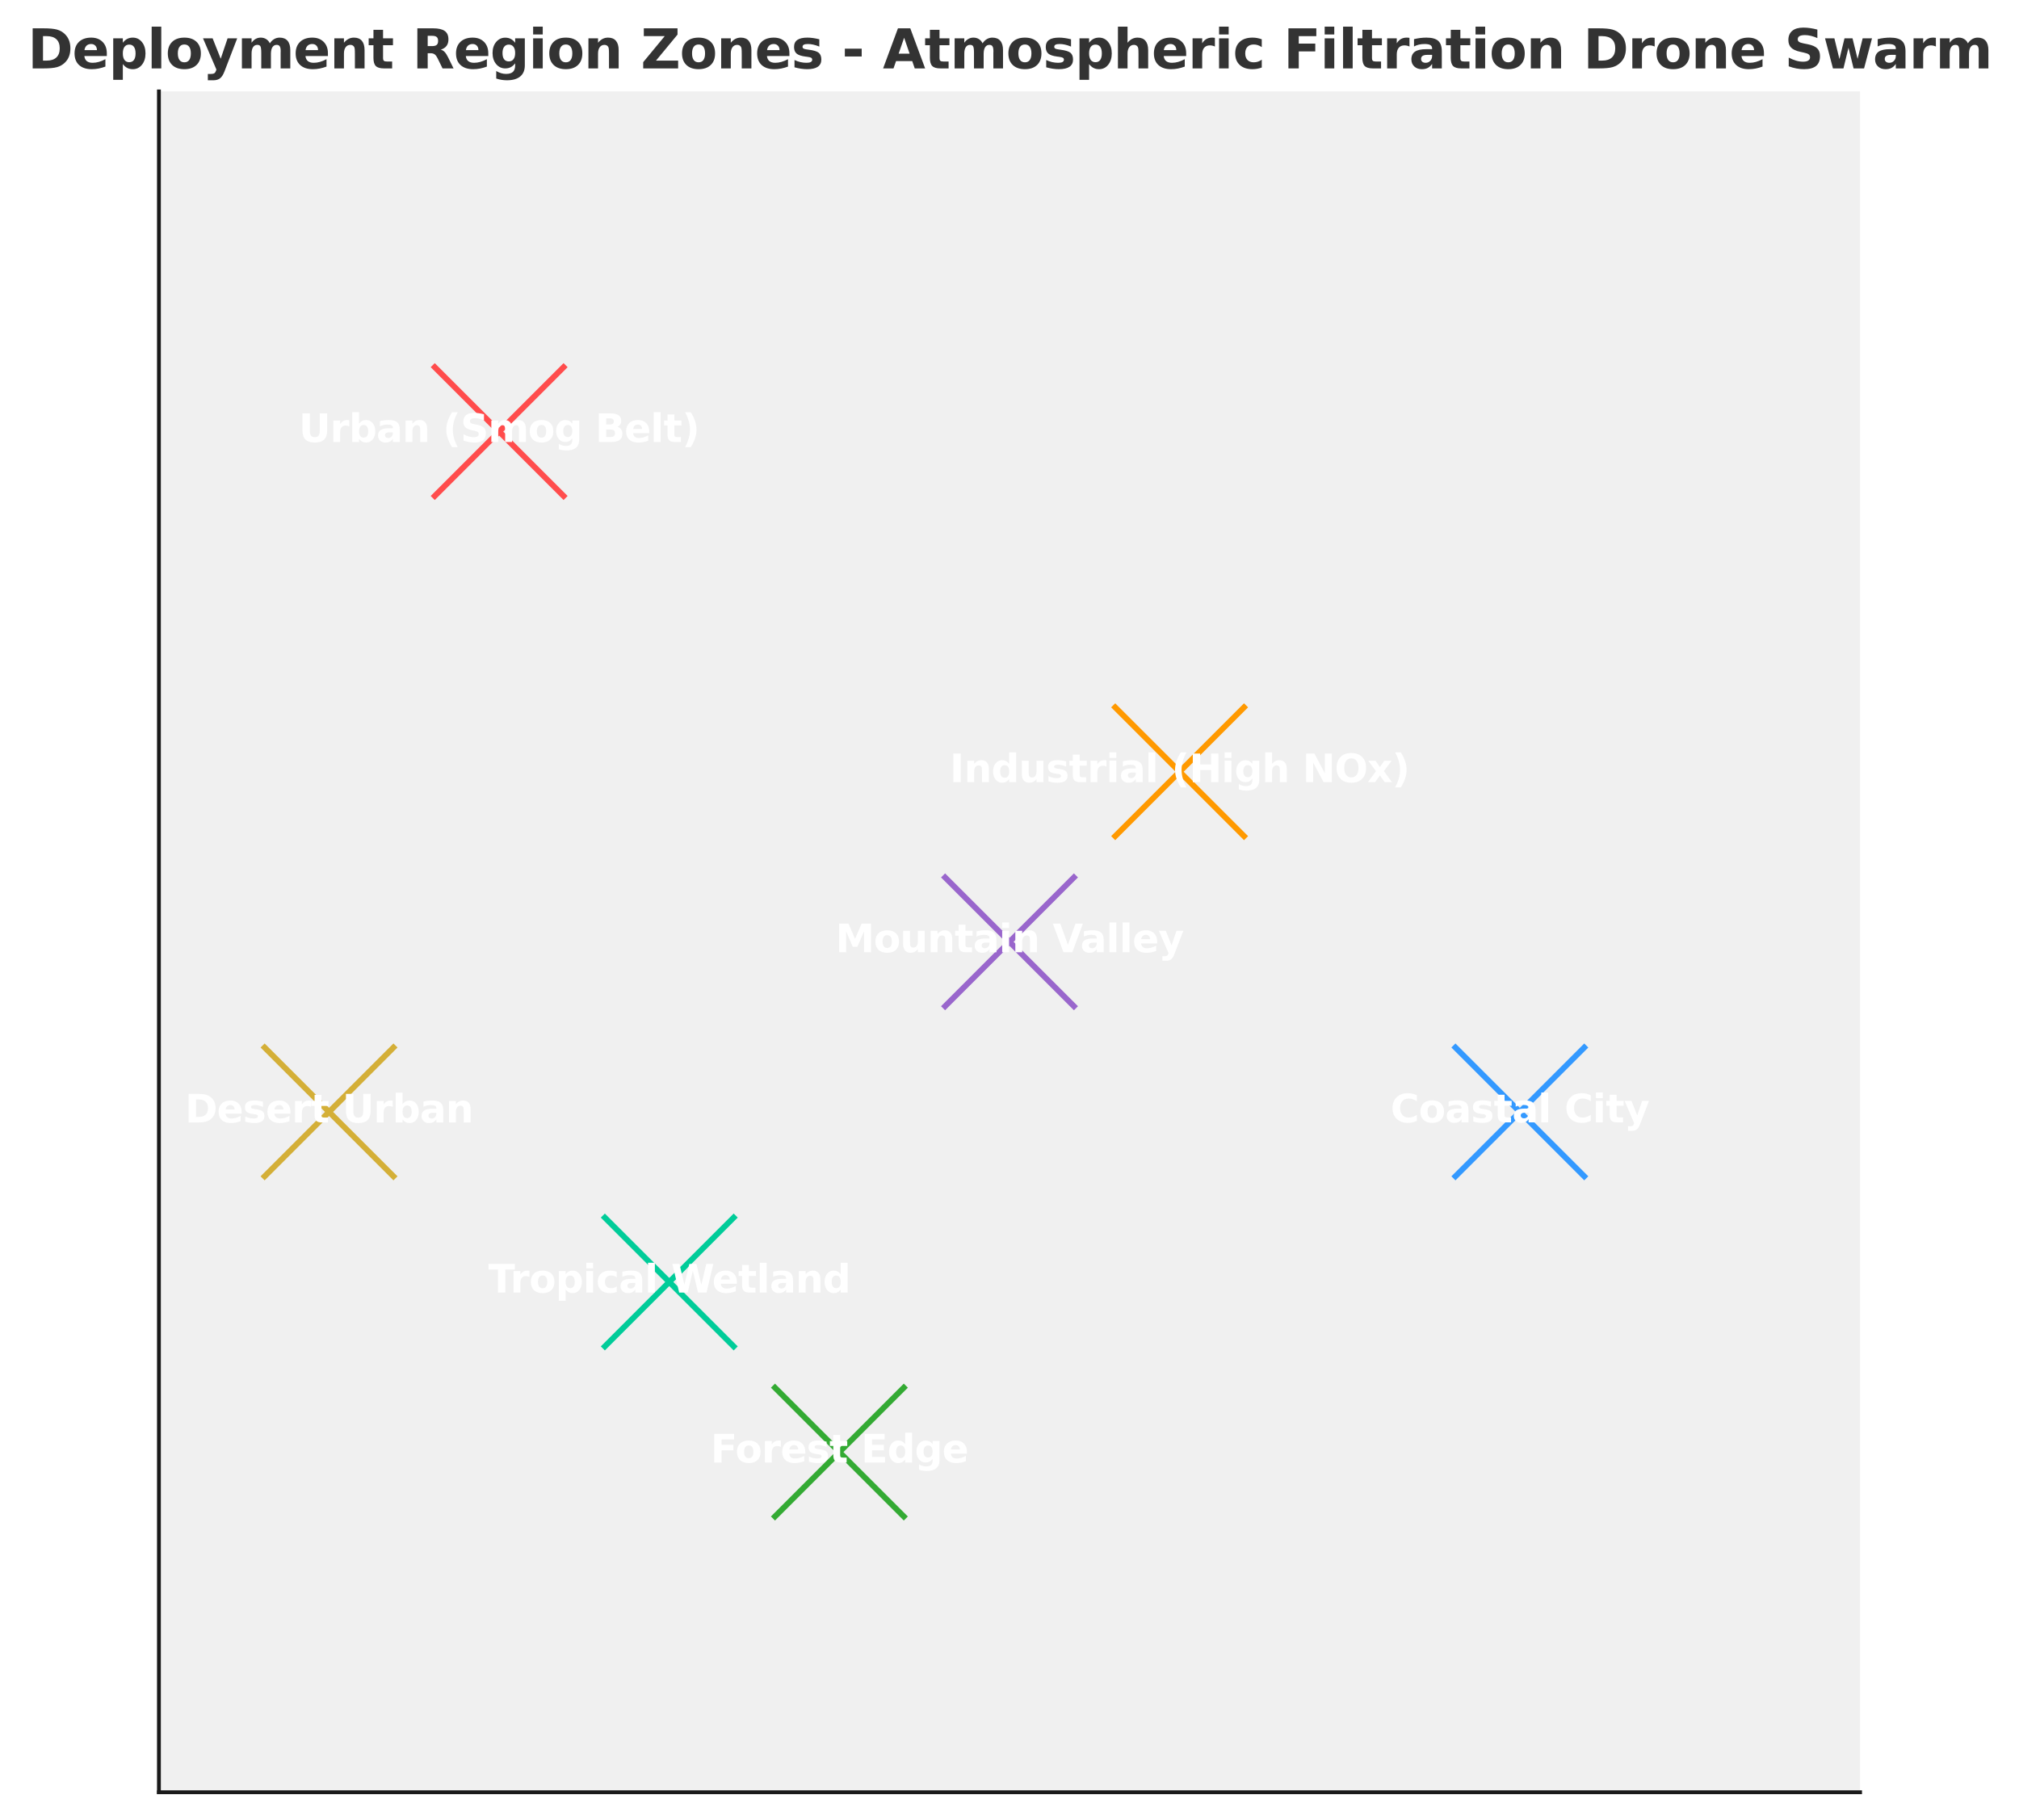 <?xml version="1.0" encoding="utf-8" standalone="no"?>
<!DOCTYPE svg PUBLIC "-//W3C//DTD SVG 1.1//EN"
  "http://www.w3.org/Graphics/SVG/1.1/DTD/svg11.dtd">
<svg xmlns:xlink="http://www.w3.org/1999/xlink" width="526.393pt" height="474.558pt" viewBox="0 0 526.393 474.558" xmlns="http://www.w3.org/2000/svg" version="1.1">
 <defs>
  <style type="text/css">*{stroke-linejoin: round; stroke-linecap: butt}</style>
 </defs>
 <g id="figure_1">
  <g id="patch_1">
   <path d="M 0 474.558 
L 526.393 474.558 
L 526.393 0 
L 0 0 
z
" style="fill: #ffffff"/>
  </g>
  <g id="axes_1">
   <g id="patch_2">
    <path d="M 41.437 467.358 
L 484.957 467.358 
L 484.957 23.838 
L 41.437 23.838 
z
" style="fill: #f0f0f0"/>
   </g>
   <g id="matplotlib.axis_1"/>
   <g id="matplotlib.axis_2"/>
   <g id="patch_3">
    <path d="M 41.437 467.358 
L 41.437 23.838 
" style="fill: none; stroke: #1a1a1a; stroke-linejoin: miter; stroke-linecap: square"/>
   </g>
   <g id="patch_4">
    <path d="M 41.437 467.358 
L 484.957 467.358 
" style="fill: none; stroke: #1a1a1a; stroke-linejoin: miter; stroke-linecap: square"/>
   </g>
   <g id="PathCollection_1">
    <defs>
     <path id="md8e1087e3c" d="M -17.321 17.321 
L 17.321 -17.321 
M -17.321 -17.321 
L 17.321 17.321 
" style="stroke: #ff4c4c; stroke-width: 1.5"/>
    </defs>
    <g clip-path="url(#p39af34cb50)">
     <use xlink:href="#md8e1087e3c" x="130.141" y="112.542" style="fill: #ff4c4c; stroke: #ff4c4c; stroke-width: 1.5"/>
    </g>
   </g>
   <g id="PathCollection_2">
    <defs>
     <path id="m5a00dbe252" d="M -17.321 17.321 
L 17.321 -17.321 
M -17.321 -17.321 
L 17.321 17.321 
" style="stroke: #ff9900; stroke-width: 1.5"/>
    </defs>
    <g clip-path="url(#p39af34cb50)">
     <use xlink:href="#m5a00dbe252" x="307.549" y="201.246" style="fill: #ff9900; stroke: #ff9900; stroke-width: 1.5"/>
    </g>
   </g>
   <g id="PathCollection_3">
    <defs>
     <path id="m2eb6dbc32a" d="M -17.321 17.321 
L 17.321 -17.321 
M -17.321 -17.321 
L 17.321 17.321 
" style="stroke: #33aa33; stroke-width: 1.5"/>
    </defs>
    <g clip-path="url(#p39af34cb50)">
     <use xlink:href="#m2eb6dbc32a" x="218.845" y="378.654" style="fill: #33aa33; stroke: #33aa33; stroke-width: 1.5"/>
    </g>
   </g>
   <g id="PathCollection_4">
    <defs>
     <path id="m52a57c425d" d="M -17.321 17.321 
L 17.321 -17.321 
M -17.321 -17.321 
L 17.321 17.321 
" style="stroke: #3399ff; stroke-width: 1.5"/>
    </defs>
    <g clip-path="url(#p39af34cb50)">
     <use xlink:href="#m52a57c425d" x="396.253" y="289.95" style="fill: #3399ff; stroke: #3399ff; stroke-width: 1.5"/>
    </g>
   </g>
   <g id="PathCollection_5">
    <defs>
     <path id="m4555460332" d="M -17.321 17.321 
L 17.321 -17.321 
M -17.321 -17.321 
L 17.321 17.321 
" style="stroke: #d4af37; stroke-width: 1.5"/>
    </defs>
    <g clip-path="url(#p39af34cb50)">
     <use xlink:href="#m4555460332" x="85.789" y="289.95" style="fill: #d4af37; stroke: #d4af37; stroke-width: 1.5"/>
    </g>
   </g>
   <g id="PathCollection_6">
    <defs>
     <path id="m0a19f9db5d" d="M -17.321 17.321 
L 17.321 -17.321 
M -17.321 -17.321 
L 17.321 17.321 
" style="stroke: #9966cc; stroke-width: 1.5"/>
    </defs>
    <g clip-path="url(#p39af34cb50)">
     <use xlink:href="#m0a19f9db5d" x="263.197" y="245.598" style="fill: #9966cc; stroke: #9966cc; stroke-width: 1.5"/>
    </g>
   </g>
   <g id="PathCollection_7">
    <defs>
     <path id="m25f8ef0d72" d="M -17.321 17.321 
L 17.321 -17.321 
M -17.321 -17.321 
L 17.321 17.321 
" style="stroke: #00cc99; stroke-width: 1.5"/>
    </defs>
    <g clip-path="url(#p39af34cb50)">
     <use xlink:href="#m25f8ef0d72" x="174.493" y="334.302" style="fill: #00cc99; stroke: #00cc99; stroke-width: 1.5"/>
    </g>
   </g>
   <g id="text_1">
    <!-- Deployment Region Zones - Atmospheric Filtration Drone Swarm -->
    <g style="fill: #333333" transform="translate(7.2 17.838) scale(0.14 -0.14)">
     <defs>
      <path id="DejaVuSans-Bold-44" d="M 1791 3756 
L 1791 909 
L 2222 909 
Q 2959 909 3348 1275 
Q 3738 1641 3738 2338 
Q 3738 3031 3350 3393 
Q 2963 3756 2222 3756 
L 1791 3756 
z
M 588 4666 
L 1856 4666 
Q 2919 4666 3439 4514 
Q 3959 4363 4331 4000 
Q 4659 3684 4818 3271 
Q 4978 2859 4978 2338 
Q 4978 1809 4818 1395 
Q 4659 981 4331 666 
Q 3956 303 3431 151 
Q 2906 0 1856 0 
L 588 0 
L 588 4666 
z
" transform="scale(0.016)"/>
      <path id="DejaVuSans-Bold-65" d="M 4031 1759 
L 4031 1441 
L 1416 1441 
Q 1456 1047 1700 850 
Q 1944 653 2381 653 
Q 2734 653 3104 758 
Q 3475 863 3866 1075 
L 3866 213 
Q 3469 63 3072 -14 
Q 2675 -91 2278 -91 
Q 1328 -91 801 392 
Q 275 875 275 1747 
Q 275 2603 792 3093 
Q 1309 3584 2216 3584 
Q 3041 3584 3536 3087 
Q 4031 2591 4031 1759 
z
M 2881 2131 
Q 2881 2450 2695 2645 
Q 2509 2841 2209 2841 
Q 1884 2841 1681 2658 
Q 1478 2475 1428 2131 
L 2881 2131 
z
" transform="scale(0.016)"/>
      <path id="DejaVuSans-Bold-70" d="M 1656 506 
L 1656 -1331 
L 538 -1331 
L 538 3500 
L 1656 3500 
L 1656 2988 
Q 1888 3294 2169 3439 
Q 2450 3584 2816 3584 
Q 3463 3584 3878 3070 
Q 4294 2556 4294 1747 
Q 4294 938 3878 423 
Q 3463 -91 2816 -91 
Q 2450 -91 2169 54 
Q 1888 200 1656 506 
z
M 2400 2772 
Q 2041 2772 1848 2508 
Q 1656 2244 1656 1747 
Q 1656 1250 1848 986 
Q 2041 722 2400 722 
Q 2759 722 2948 984 
Q 3138 1247 3138 1747 
Q 3138 2247 2948 2509 
Q 2759 2772 2400 2772 
z
" transform="scale(0.016)"/>
      <path id="DejaVuSans-Bold-6c" d="M 538 4863 
L 1656 4863 
L 1656 0 
L 538 0 
L 538 4863 
z
" transform="scale(0.016)"/>
      <path id="DejaVuSans-Bold-6f" d="M 2203 2784 
Q 1831 2784 1636 2517 
Q 1441 2250 1441 1747 
Q 1441 1244 1636 976 
Q 1831 709 2203 709 
Q 2569 709 2762 976 
Q 2956 1244 2956 1747 
Q 2956 2250 2762 2517 
Q 2569 2784 2203 2784 
z
M 2203 3584 
Q 3106 3584 3614 3096 
Q 4122 2609 4122 1747 
Q 4122 884 3614 396 
Q 3106 -91 2203 -91 
Q 1297 -91 786 396 
Q 275 884 275 1747 
Q 275 2609 786 3096 
Q 1297 3584 2203 3584 
z
" transform="scale(0.016)"/>
      <path id="DejaVuSans-Bold-79" d="M 78 3500 
L 1197 3500 
L 2138 1125 
L 2938 3500 
L 4056 3500 
L 2584 -331 
Q 2363 -916 2067 -1148 
Q 1772 -1381 1288 -1381 
L 641 -1381 
L 641 -647 
L 991 -647 
Q 1275 -647 1404 -556 
Q 1534 -466 1606 -231 
L 1638 -134 
L 78 3500 
z
" transform="scale(0.016)"/>
      <path id="DejaVuSans-Bold-6d" d="M 3781 2919 
Q 3994 3244 4286 3414 
Q 4578 3584 4928 3584 
Q 5531 3584 5847 3212 
Q 6163 2841 6163 2131 
L 6163 0 
L 5038 0 
L 5038 1825 
Q 5041 1866 5042 1909 
Q 5044 1953 5044 2034 
Q 5044 2406 4934 2573 
Q 4825 2741 4581 2741 
Q 4263 2741 4089 2478 
Q 3916 2216 3909 1719 
L 3909 0 
L 2784 0 
L 2784 1825 
Q 2784 2406 2684 2573 
Q 2584 2741 2328 2741 
Q 2006 2741 1831 2477 
Q 1656 2213 1656 1722 
L 1656 0 
L 531 0 
L 531 3500 
L 1656 3500 
L 1656 2988 
Q 1863 3284 2130 3434 
Q 2397 3584 2719 3584 
Q 3081 3584 3359 3409 
Q 3638 3234 3781 2919 
z
" transform="scale(0.016)"/>
      <path id="DejaVuSans-Bold-6e" d="M 4056 2131 
L 4056 0 
L 2931 0 
L 2931 347 
L 2931 1631 
Q 2931 2084 2911 2256 
Q 2891 2428 2841 2509 
Q 2775 2619 2662 2680 
Q 2550 2741 2406 2741 
Q 2056 2741 1856 2470 
Q 1656 2200 1656 1722 
L 1656 0 
L 538 0 
L 538 3500 
L 1656 3500 
L 1656 2988 
Q 1909 3294 2193 3439 
Q 2478 3584 2822 3584 
Q 3428 3584 3742 3212 
Q 4056 2841 4056 2131 
z
" transform="scale(0.016)"/>
      <path id="DejaVuSans-Bold-74" d="M 1759 4494 
L 1759 3500 
L 2913 3500 
L 2913 2700 
L 1759 2700 
L 1759 1216 
Q 1759 972 1856 886 
Q 1953 800 2241 800 
L 2816 800 
L 2816 0 
L 1856 0 
Q 1194 0 917 276 
Q 641 553 641 1216 
L 641 2700 
L 84 2700 
L 84 3500 
L 641 3500 
L 641 4494 
L 1759 4494 
z
" transform="scale(0.016)"/>
      <path id="DejaVuSans-Bold-20" transform="scale(0.016)"/>
      <path id="DejaVuSans-Bold-52" d="M 2297 2597 
Q 2675 2597 2839 2737 
Q 3003 2878 3003 3200 
Q 3003 3519 2839 3656 
Q 2675 3794 2297 3794 
L 1791 3794 
L 1791 2597 
L 2297 2597 
z
M 1791 1766 
L 1791 0 
L 588 0 
L 588 4666 
L 2425 4666 
Q 3347 4666 3776 4356 
Q 4206 4047 4206 3378 
Q 4206 2916 3982 2619 
Q 3759 2322 3309 2181 
Q 3556 2125 3751 1926 
Q 3947 1728 4147 1325 
L 4800 0 
L 3519 0 
L 2950 1159 
Q 2778 1509 2601 1637 
Q 2425 1766 2131 1766 
L 1791 1766 
z
" transform="scale(0.016)"/>
      <path id="DejaVuSans-Bold-67" d="M 2919 594 
Q 2688 288 2409 144 
Q 2131 0 1766 0 
Q 1125 0 706 504 
Q 288 1009 288 1791 
Q 288 2575 706 3076 
Q 1125 3578 1766 3578 
Q 2131 3578 2409 3434 
Q 2688 3291 2919 2981 
L 2919 3500 
L 4044 3500 
L 4044 353 
Q 4044 -491 3511 -936 
Q 2978 -1381 1966 -1381 
Q 1638 -1381 1331 -1331 
Q 1025 -1281 716 -1178 
L 716 -306 
Q 1009 -475 1290 -558 
Q 1572 -641 1856 -641 
Q 2406 -641 2662 -400 
Q 2919 -159 2919 353 
L 2919 594 
z
M 2181 2772 
Q 1834 2772 1640 2515 
Q 1447 2259 1447 1791 
Q 1447 1309 1634 1061 
Q 1822 813 2181 813 
Q 2531 813 2725 1069 
Q 2919 1325 2919 1791 
Q 2919 2259 2725 2515 
Q 2531 2772 2181 2772 
z
" transform="scale(0.016)"/>
      <path id="DejaVuSans-Bold-69" d="M 538 3500 
L 1656 3500 
L 1656 0 
L 538 0 
L 538 3500 
z
M 538 4863 
L 1656 4863 
L 1656 3950 
L 538 3950 
L 538 4863 
z
" transform="scale(0.016)"/>
      <path id="DejaVuSans-Bold-5a" d="M 359 4666 
L 4281 4666 
L 4281 3938 
L 1778 909 
L 4353 909 
L 4353 0 
L 288 0 
L 288 728 
L 2791 3756 
L 359 3756 
L 359 4666 
z
" transform="scale(0.016)"/>
      <path id="DejaVuSans-Bold-73" d="M 3272 3391 
L 3272 2541 
Q 2913 2691 2578 2766 
Q 2244 2841 1947 2841 
Q 1628 2841 1473 2761 
Q 1319 2681 1319 2516 
Q 1319 2381 1436 2309 
Q 1553 2238 1856 2203 
L 2053 2175 
Q 2913 2066 3209 1816 
Q 3506 1566 3506 1031 
Q 3506 472 3093 190 
Q 2681 -91 1863 -91 
Q 1516 -91 1145 -36 
Q 775 19 384 128 
L 384 978 
Q 719 816 1070 734 
Q 1422 653 1784 653 
Q 2113 653 2278 743 
Q 2444 834 2444 1013 
Q 2444 1163 2330 1236 
Q 2216 1309 1875 1350 
L 1678 1375 
Q 931 1469 631 1722 
Q 331 1975 331 2491 
Q 331 3047 712 3315 
Q 1094 3584 1881 3584 
Q 2191 3584 2531 3537 
Q 2872 3491 3272 3391 
z
" transform="scale(0.016)"/>
      <path id="DejaVuSans-Bold-2d" d="M 347 2297 
L 2309 2297 
L 2309 1388 
L 347 1388 
L 347 2297 
z
" transform="scale(0.016)"/>
      <path id="DejaVuSans-Bold-41" d="M 3419 850 
L 1538 850 
L 1241 0 
L 31 0 
L 1759 4666 
L 3194 4666 
L 4922 0 
L 3713 0 
L 3419 850 
z
M 1838 1716 
L 3116 1716 
L 2478 3572 
L 1838 1716 
z
" transform="scale(0.016)"/>
      <path id="DejaVuSans-Bold-68" d="M 4056 2131 
L 4056 0 
L 2931 0 
L 2931 347 
L 2931 1625 
Q 2931 2084 2911 2256 
Q 2891 2428 2841 2509 
Q 2775 2619 2662 2680 
Q 2550 2741 2406 2741 
Q 2056 2741 1856 2470 
Q 1656 2200 1656 1722 
L 1656 0 
L 538 0 
L 538 4863 
L 1656 4863 
L 1656 2988 
Q 1909 3294 2193 3439 
Q 2478 3584 2822 3584 
Q 3428 3584 3742 3212 
Q 4056 2841 4056 2131 
z
" transform="scale(0.016)"/>
      <path id="DejaVuSans-Bold-72" d="M 3138 2547 
Q 2991 2616 2845 2648 
Q 2700 2681 2553 2681 
Q 2122 2681 1889 2404 
Q 1656 2128 1656 1613 
L 1656 0 
L 538 0 
L 538 3500 
L 1656 3500 
L 1656 2925 
Q 1872 3269 2151 3426 
Q 2431 3584 2822 3584 
Q 2878 3584 2943 3579 
Q 3009 3575 3134 3559 
L 3138 2547 
z
" transform="scale(0.016)"/>
      <path id="DejaVuSans-Bold-63" d="M 3366 3391 
L 3366 2478 
Q 3138 2634 2908 2709 
Q 2678 2784 2431 2784 
Q 1963 2784 1702 2511 
Q 1441 2238 1441 1747 
Q 1441 1256 1702 982 
Q 1963 709 2431 709 
Q 2694 709 2930 787 
Q 3166 866 3366 1019 
L 3366 103 
Q 3103 6 2833 -42 
Q 2563 -91 2291 -91 
Q 1344 -91 809 395 
Q 275 881 275 1747 
Q 275 2613 809 3098 
Q 1344 3584 2291 3584 
Q 2566 3584 2833 3536 
Q 3100 3488 3366 3391 
z
" transform="scale(0.016)"/>
      <path id="DejaVuSans-Bold-46" d="M 588 4666 
L 3834 4666 
L 3834 3756 
L 1791 3756 
L 1791 2888 
L 3713 2888 
L 3713 1978 
L 1791 1978 
L 1791 0 
L 588 0 
L 588 4666 
z
" transform="scale(0.016)"/>
      <path id="DejaVuSans-Bold-61" d="M 2106 1575 
Q 1756 1575 1579 1456 
Q 1403 1338 1403 1106 
Q 1403 894 1545 773 
Q 1688 653 1941 653 
Q 2256 653 2472 879 
Q 2688 1106 2688 1447 
L 2688 1575 
L 2106 1575 
z
M 3816 1997 
L 3816 0 
L 2688 0 
L 2688 519 
Q 2463 200 2181 54 
Q 1900 -91 1497 -91 
Q 953 -91 614 226 
Q 275 544 275 1050 
Q 275 1666 698 1953 
Q 1122 2241 2028 2241 
L 2688 2241 
L 2688 2328 
Q 2688 2594 2478 2717 
Q 2269 2841 1825 2841 
Q 1466 2841 1156 2769 
Q 847 2697 581 2553 
L 581 3406 
Q 941 3494 1303 3539 
Q 1666 3584 2028 3584 
Q 2975 3584 3395 3211 
Q 3816 2838 3816 1997 
z
" transform="scale(0.016)"/>
      <path id="DejaVuSans-Bold-53" d="M 3834 4519 
L 3834 3531 
Q 3450 3703 3084 3790 
Q 2719 3878 2394 3878 
Q 1963 3878 1756 3759 
Q 1550 3641 1550 3391 
Q 1550 3203 1689 3098 
Q 1828 2994 2194 2919 
L 2706 2816 
Q 3484 2659 3812 2340 
Q 4141 2022 4141 1434 
Q 4141 663 3683 286 
Q 3225 -91 2284 -91 
Q 1841 -91 1394 -6 
Q 947 78 500 244 
L 500 1259 
Q 947 1022 1364 901 
Q 1781 781 2169 781 
Q 2563 781 2772 912 
Q 2981 1044 2981 1288 
Q 2981 1506 2839 1625 
Q 2697 1744 2272 1838 
L 1806 1941 
Q 1106 2091 782 2419 
Q 459 2747 459 3303 
Q 459 4000 909 4375 
Q 1359 4750 2203 4750 
Q 2588 4750 2994 4692 
Q 3400 4634 3834 4519 
z
" transform="scale(0.016)"/>
      <path id="DejaVuSans-Bold-77" d="M 225 3500 
L 1313 3500 
L 1900 1088 
L 2491 3500 
L 3425 3500 
L 4013 1113 
L 4603 3500 
L 5691 3500 
L 4769 0 
L 3547 0 
L 2956 2406 
L 2369 0 
L 1147 0 
L 225 3500 
z
" transform="scale(0.016)"/>
     </defs>
     <use xlink:href="#DejaVuSans-Bold-44"/>
     <use xlink:href="#DejaVuSans-Bold-65" x="83.008"/>
     <use xlink:href="#DejaVuSans-Bold-70" x="150.83"/>
     <use xlink:href="#DejaVuSans-Bold-6c" x="222.412"/>
     <use xlink:href="#DejaVuSans-Bold-6f" x="256.689"/>
     <use xlink:href="#DejaVuSans-Bold-79" x="325.391"/>
     <use xlink:href="#DejaVuSans-Bold-6d" x="390.576"/>
     <use xlink:href="#DejaVuSans-Bold-65" x="494.775"/>
     <use xlink:href="#DejaVuSans-Bold-6e" x="562.598"/>
     <use xlink:href="#DejaVuSans-Bold-74" x="633.789"/>
     <use xlink:href="#DejaVuSans-Bold-20" x="681.592"/>
     <use xlink:href="#DejaVuSans-Bold-52" x="716.406"/>
     <use xlink:href="#DejaVuSans-Bold-65" x="793.408"/>
     <use xlink:href="#DejaVuSans-Bold-67" x="861.23"/>
     <use xlink:href="#DejaVuSans-Bold-69" x="932.812"/>
     <use xlink:href="#DejaVuSans-Bold-6f" x="967.09"/>
     <use xlink:href="#DejaVuSans-Bold-6e" x="1035.791"/>
     <use xlink:href="#DejaVuSans-Bold-20" x="1106.982"/>
     <use xlink:href="#DejaVuSans-Bold-5a" x="1141.797"/>
     <use xlink:href="#DejaVuSans-Bold-6f" x="1214.307"/>
     <use xlink:href="#DejaVuSans-Bold-6e" x="1283.008"/>
     <use xlink:href="#DejaVuSans-Bold-65" x="1354.199"/>
     <use xlink:href="#DejaVuSans-Bold-73" x="1422.021"/>
     <use xlink:href="#DejaVuSans-Bold-20" x="1481.543"/>
     <use xlink:href="#DejaVuSans-Bold-2d" x="1516.357"/>
     <use xlink:href="#DejaVuSans-Bold-20" x="1557.861"/>
     <use xlink:href="#DejaVuSans-Bold-41" x="1592.676"/>
     <use xlink:href="#DejaVuSans-Bold-74" x="1670.068"/>
     <use xlink:href="#DejaVuSans-Bold-6d" x="1717.871"/>
     <use xlink:href="#DejaVuSans-Bold-6f" x="1822.07"/>
     <use xlink:href="#DejaVuSans-Bold-73" x="1890.771"/>
     <use xlink:href="#DejaVuSans-Bold-70" x="1950.293"/>
     <use xlink:href="#DejaVuSans-Bold-68" x="2021.875"/>
     <use xlink:href="#DejaVuSans-Bold-65" x="2093.066"/>
     <use xlink:href="#DejaVuSans-Bold-72" x="2160.889"/>
     <use xlink:href="#DejaVuSans-Bold-69" x="2210.205"/>
     <use xlink:href="#DejaVuSans-Bold-63" x="2244.482"/>
     <use xlink:href="#DejaVuSans-Bold-20" x="2303.76"/>
     <use xlink:href="#DejaVuSans-Bold-46" x="2338.574"/>
     <use xlink:href="#DejaVuSans-Bold-69" x="2406.885"/>
     <use xlink:href="#DejaVuSans-Bold-6c" x="2441.162"/>
     <use xlink:href="#DejaVuSans-Bold-74" x="2475.439"/>
     <use xlink:href="#DejaVuSans-Bold-72" x="2523.242"/>
     <use xlink:href="#DejaVuSans-Bold-61" x="2572.559"/>
     <use xlink:href="#DejaVuSans-Bold-74" x="2640.039"/>
     <use xlink:href="#DejaVuSans-Bold-69" x="2687.842"/>
     <use xlink:href="#DejaVuSans-Bold-6f" x="2722.119"/>
     <use xlink:href="#DejaVuSans-Bold-6e" x="2790.82"/>
     <use xlink:href="#DejaVuSans-Bold-20" x="2862.012"/>
     <use xlink:href="#DejaVuSans-Bold-44" x="2896.826"/>
     <use xlink:href="#DejaVuSans-Bold-72" x="2979.834"/>
     <use xlink:href="#DejaVuSans-Bold-6f" x="3029.15"/>
     <use xlink:href="#DejaVuSans-Bold-6e" x="3097.852"/>
     <use xlink:href="#DejaVuSans-Bold-65" x="3169.043"/>
     <use xlink:href="#DejaVuSans-Bold-20" x="3236.865"/>
     <use xlink:href="#DejaVuSans-Bold-53" x="3271.68"/>
     <use xlink:href="#DejaVuSans-Bold-77" x="3343.701"/>
     <use xlink:href="#DejaVuSans-Bold-61" x="3436.084"/>
     <use xlink:href="#DejaVuSans-Bold-72" x="3503.564"/>
     <use xlink:href="#DejaVuSans-Bold-6d" x="3552.881"/>
    </g>
   </g>
   <g id="text_2">
    <!-- Urban (Smog Belt) -->
    <g style="fill: #ffffff" transform="translate(77.919 115.262) scale(0.1 -0.1)">
     <defs>
      <path id="DejaVuSans-Bold-55" d="M 588 4666 
L 1791 4666 
L 1791 1869 
Q 1791 1291 1980 1042 
Q 2169 794 2597 794 
Q 3028 794 3217 1042 
Q 3406 1291 3406 1869 
L 3406 4666 
L 4609 4666 
L 4609 1869 
Q 4609 878 4112 393 
Q 3616 -91 2597 -91 
Q 1581 -91 1084 393 
Q 588 878 588 1869 
L 588 4666 
z
" transform="scale(0.016)"/>
      <path id="DejaVuSans-Bold-62" d="M 2400 722 
Q 2759 722 2948 984 
Q 3138 1247 3138 1747 
Q 3138 2247 2948 2509 
Q 2759 2772 2400 2772 
Q 2041 2772 1848 2508 
Q 1656 2244 1656 1747 
Q 1656 1250 1848 986 
Q 2041 722 2400 722 
z
M 1656 2988 
Q 1888 3294 2169 3439 
Q 2450 3584 2816 3584 
Q 3463 3584 3878 3070 
Q 4294 2556 4294 1747 
Q 4294 938 3878 423 
Q 3463 -91 2816 -91 
Q 2450 -91 2169 54 
Q 1888 200 1656 506 
L 1656 0 
L 538 0 
L 538 4863 
L 1656 4863 
L 1656 2988 
z
" transform="scale(0.016)"/>
      <path id="DejaVuSans-Bold-28" d="M 2413 -844 
L 1484 -844 
Q 1006 -72 778 623 
Q 550 1319 550 2003 
Q 550 2688 779 3389 
Q 1009 4091 1484 4856 
L 2413 4856 
Q 2013 4116 1813 3408 
Q 1613 2700 1613 2009 
Q 1613 1319 1811 609 
Q 2009 -100 2413 -844 
z
" transform="scale(0.016)"/>
      <path id="DejaVuSans-Bold-42" d="M 2456 2859 
Q 2741 2859 2887 2984 
Q 3034 3109 3034 3353 
Q 3034 3594 2887 3720 
Q 2741 3847 2456 3847 
L 1791 3847 
L 1791 2859 
L 2456 2859 
z
M 2497 819 
Q 2859 819 3042 972 
Q 3225 1125 3225 1434 
Q 3225 1738 3044 1889 
Q 2863 2041 2497 2041 
L 1791 2041 
L 1791 819 
L 2497 819 
z
M 3616 2497 
Q 4003 2384 4215 2081 
Q 4428 1778 4428 1338 
Q 4428 663 3972 331 
Q 3516 0 2584 0 
L 588 0 
L 588 4666 
L 2394 4666 
Q 3366 4666 3802 4372 
Q 4238 4078 4238 3431 
Q 4238 3091 4078 2852 
Q 3919 2613 3616 2497 
z
" transform="scale(0.016)"/>
      <path id="DejaVuSans-Bold-29" d="M 513 -844 
Q 913 -100 1113 609 
Q 1313 1319 1313 2009 
Q 1313 2700 1113 3408 
Q 913 4116 513 4856 
L 1441 4856 
Q 1916 4091 2145 3389 
Q 2375 2688 2375 2003 
Q 2375 1319 2147 623 
Q 1919 -72 1441 -844 
L 513 -844 
z
" transform="scale(0.016)"/>
     </defs>
     <use xlink:href="#DejaVuSans-Bold-55"/>
     <use xlink:href="#DejaVuSans-Bold-72" x="81.201"/>
     <use xlink:href="#DejaVuSans-Bold-62" x="130.518"/>
     <use xlink:href="#DejaVuSans-Bold-61" x="202.1"/>
     <use xlink:href="#DejaVuSans-Bold-6e" x="269.58"/>
     <use xlink:href="#DejaVuSans-Bold-20" x="340.771"/>
     <use xlink:href="#DejaVuSans-Bold-28" x="375.586"/>
     <use xlink:href="#DejaVuSans-Bold-53" x="421.289"/>
     <use xlink:href="#DejaVuSans-Bold-6d" x="493.311"/>
     <use xlink:href="#DejaVuSans-Bold-6f" x="597.51"/>
     <use xlink:href="#DejaVuSans-Bold-67" x="666.211"/>
     <use xlink:href="#DejaVuSans-Bold-20" x="737.793"/>
     <use xlink:href="#DejaVuSans-Bold-42" x="772.607"/>
     <use xlink:href="#DejaVuSans-Bold-65" x="848.828"/>
     <use xlink:href="#DejaVuSans-Bold-6c" x="916.65"/>
     <use xlink:href="#DejaVuSans-Bold-74" x="950.928"/>
     <use xlink:href="#DejaVuSans-Bold-29" x="998.73"/>
    </g>
   </g>
   <g id="text_3">
    <!-- Industrial (High NOx) -->
    <g style="fill: #ffffff" transform="translate(247.609 203.966) scale(0.1 -0.1)">
     <defs>
      <path id="DejaVuSans-Bold-49" d="M 588 4666 
L 1791 4666 
L 1791 0 
L 588 0 
L 588 4666 
z
" transform="scale(0.016)"/>
      <path id="DejaVuSans-Bold-64" d="M 2919 2988 
L 2919 4863 
L 4044 4863 
L 4044 0 
L 2919 0 
L 2919 506 
Q 2688 197 2409 53 
Q 2131 -91 1766 -91 
Q 1119 -91 703 423 
Q 288 938 288 1747 
Q 288 2556 703 3070 
Q 1119 3584 1766 3584 
Q 2128 3584 2408 3439 
Q 2688 3294 2919 2988 
z
M 2181 722 
Q 2541 722 2730 984 
Q 2919 1247 2919 1747 
Q 2919 2247 2730 2509 
Q 2541 2772 2181 2772 
Q 1825 2772 1636 2509 
Q 1447 2247 1447 1747 
Q 1447 1247 1636 984 
Q 1825 722 2181 722 
z
" transform="scale(0.016)"/>
      <path id="DejaVuSans-Bold-75" d="M 500 1363 
L 500 3500 
L 1625 3500 
L 1625 3150 
Q 1625 2866 1622 2436 
Q 1619 2006 1619 1863 
Q 1619 1441 1641 1255 
Q 1663 1069 1716 984 
Q 1784 875 1895 815 
Q 2006 756 2150 756 
Q 2500 756 2700 1025 
Q 2900 1294 2900 1772 
L 2900 3500 
L 4019 3500 
L 4019 0 
L 2900 0 
L 2900 506 
Q 2647 200 2364 54 
Q 2081 -91 1741 -91 
Q 1134 -91 817 281 
Q 500 653 500 1363 
z
" transform="scale(0.016)"/>
      <path id="DejaVuSans-Bold-48" d="M 588 4666 
L 1791 4666 
L 1791 2888 
L 3566 2888 
L 3566 4666 
L 4769 4666 
L 4769 0 
L 3566 0 
L 3566 1978 
L 1791 1978 
L 1791 0 
L 588 0 
L 588 4666 
z
" transform="scale(0.016)"/>
      <path id="DejaVuSans-Bold-4e" d="M 588 4666 
L 1931 4666 
L 3628 1466 
L 3628 4666 
L 4769 4666 
L 4769 0 
L 3425 0 
L 1728 3200 
L 1728 0 
L 588 0 
L 588 4666 
z
" transform="scale(0.016)"/>
      <path id="DejaVuSans-Bold-4f" d="M 2719 3878 
Q 2169 3878 1866 3472 
Q 1563 3066 1563 2328 
Q 1563 1594 1866 1187 
Q 2169 781 2719 781 
Q 3272 781 3575 1187 
Q 3878 1594 3878 2328 
Q 3878 3066 3575 3472 
Q 3272 3878 2719 3878 
z
M 2719 4750 
Q 3844 4750 4481 4106 
Q 5119 3463 5119 2328 
Q 5119 1197 4481 553 
Q 3844 -91 2719 -91 
Q 1597 -91 958 553 
Q 319 1197 319 2328 
Q 319 3463 958 4106 
Q 1597 4750 2719 4750 
z
" transform="scale(0.016)"/>
      <path id="DejaVuSans-Bold-78" d="M 1422 1791 
L 159 3500 
L 1344 3500 
L 2059 2463 
L 2784 3500 
L 3969 3500 
L 2706 1797 
L 4031 0 
L 2847 0 
L 2059 1106 
L 1281 0 
L 97 0 
L 1422 1791 
z
" transform="scale(0.016)"/>
     </defs>
     <use xlink:href="#DejaVuSans-Bold-49"/>
     <use xlink:href="#DejaVuSans-Bold-6e" x="37.207"/>
     <use xlink:href="#DejaVuSans-Bold-64" x="108.398"/>
     <use xlink:href="#DejaVuSans-Bold-75" x="179.98"/>
     <use xlink:href="#DejaVuSans-Bold-73" x="251.172"/>
     <use xlink:href="#DejaVuSans-Bold-74" x="310.693"/>
     <use xlink:href="#DejaVuSans-Bold-72" x="358.496"/>
     <use xlink:href="#DejaVuSans-Bold-69" x="407.812"/>
     <use xlink:href="#DejaVuSans-Bold-61" x="442.09"/>
     <use xlink:href="#DejaVuSans-Bold-6c" x="509.57"/>
     <use xlink:href="#DejaVuSans-Bold-20" x="543.848"/>
     <use xlink:href="#DejaVuSans-Bold-28" x="578.662"/>
     <use xlink:href="#DejaVuSans-Bold-48" x="624.365"/>
     <use xlink:href="#DejaVuSans-Bold-69" x="708.057"/>
     <use xlink:href="#DejaVuSans-Bold-67" x="742.334"/>
     <use xlink:href="#DejaVuSans-Bold-68" x="813.916"/>
     <use xlink:href="#DejaVuSans-Bold-20" x="885.107"/>
     <use xlink:href="#DejaVuSans-Bold-4e" x="919.922"/>
     <use xlink:href="#DejaVuSans-Bold-4f" x="1003.613"/>
     <use xlink:href="#DejaVuSans-Bold-78" x="1088.623"/>
     <use xlink:href="#DejaVuSans-Bold-29" x="1153.125"/>
    </g>
   </g>
   <g id="text_4">
    <!-- Forest Edge -->
    <g style="fill: #ffffff" transform="translate(185.266 381.374) scale(0.1 -0.1)">
     <defs>
      <path id="DejaVuSans-Bold-45" d="M 588 4666 
L 3834 4666 
L 3834 3756 
L 1791 3756 
L 1791 2888 
L 3713 2888 
L 3713 1978 
L 1791 1978 
L 1791 909 
L 3903 909 
L 3903 0 
L 588 0 
L 588 4666 
z
" transform="scale(0.016)"/>
     </defs>
     <use xlink:href="#DejaVuSans-Bold-46"/>
     <use xlink:href="#DejaVuSans-Bold-6f" x="64.311"/>
     <use xlink:href="#DejaVuSans-Bold-72" x="133.012"/>
     <use xlink:href="#DejaVuSans-Bold-65" x="182.328"/>
     <use xlink:href="#DejaVuSans-Bold-73" x="250.15"/>
     <use xlink:href="#DejaVuSans-Bold-74" x="309.672"/>
     <use xlink:href="#DejaVuSans-Bold-20" x="357.475"/>
     <use xlink:href="#DejaVuSans-Bold-45" x="392.289"/>
     <use xlink:href="#DejaVuSans-Bold-64" x="460.6"/>
     <use xlink:href="#DejaVuSans-Bold-67" x="532.182"/>
     <use xlink:href="#DejaVuSans-Bold-65" x="603.764"/>
    </g>
   </g>
   <g id="text_5">
    <!-- Coastal City -->
    <g style="fill: #ffffff" transform="translate(362.546 292.67) scale(0.1 -0.1)">
     <defs>
      <path id="DejaVuSans-Bold-43" d="M 4288 256 
Q 3956 84 3597 -3 
Q 3238 -91 2847 -91 
Q 1681 -91 1000 561 
Q 319 1213 319 2328 
Q 319 3447 1000 4098 
Q 1681 4750 2847 4750 
Q 3238 4750 3597 4662 
Q 3956 4575 4288 4403 
L 4288 3438 
Q 3953 3666 3628 3772 
Q 3303 3878 2944 3878 
Q 2300 3878 1931 3465 
Q 1563 3053 1563 2328 
Q 1563 1606 1931 1193 
Q 2300 781 2944 781 
Q 3303 781 3628 887 
Q 3953 994 4288 1222 
L 4288 256 
z
" transform="scale(0.016)"/>
     </defs>
     <use xlink:href="#DejaVuSans-Bold-43"/>
     <use xlink:href="#DejaVuSans-Bold-6f" x="73.389"/>
     <use xlink:href="#DejaVuSans-Bold-61" x="142.09"/>
     <use xlink:href="#DejaVuSans-Bold-73" x="209.57"/>
     <use xlink:href="#DejaVuSans-Bold-74" x="269.092"/>
     <use xlink:href="#DejaVuSans-Bold-61" x="316.895"/>
     <use xlink:href="#DejaVuSans-Bold-6c" x="384.375"/>
     <use xlink:href="#DejaVuSans-Bold-20" x="418.652"/>
     <use xlink:href="#DejaVuSans-Bold-43" x="453.467"/>
     <use xlink:href="#DejaVuSans-Bold-69" x="526.855"/>
     <use xlink:href="#DejaVuSans-Bold-74" x="561.133"/>
     <use xlink:href="#DejaVuSans-Bold-79" x="608.936"/>
    </g>
   </g>
   <g id="text_6">
    <!-- Desert Urban -->
    <g style="fill: #ffffff" transform="translate(48.245 292.709) scale(0.1 -0.1)">
     <use xlink:href="#DejaVuSans-Bold-44"/>
     <use xlink:href="#DejaVuSans-Bold-65" x="83.008"/>
     <use xlink:href="#DejaVuSans-Bold-73" x="150.83"/>
     <use xlink:href="#DejaVuSans-Bold-65" x="210.352"/>
     <use xlink:href="#DejaVuSans-Bold-72" x="278.174"/>
     <use xlink:href="#DejaVuSans-Bold-74" x="327.49"/>
     <use xlink:href="#DejaVuSans-Bold-20" x="375.293"/>
     <use xlink:href="#DejaVuSans-Bold-55" x="410.107"/>
     <use xlink:href="#DejaVuSans-Bold-72" x="491.309"/>
     <use xlink:href="#DejaVuSans-Bold-62" x="540.625"/>
     <use xlink:href="#DejaVuSans-Bold-61" x="612.207"/>
     <use xlink:href="#DejaVuSans-Bold-6e" x="679.688"/>
    </g>
   </g>
   <g id="text_7">
    <!-- Mountain Valley -->
    <g style="fill: #ffffff" transform="translate(217.841 248.318) scale(0.1 -0.1)">
     <defs>
      <path id="DejaVuSans-Bold-4d" d="M 588 4666 
L 2119 4666 
L 3181 2169 
L 4250 4666 
L 5778 4666 
L 5778 0 
L 4641 0 
L 4641 3413 
L 3566 897 
L 2803 897 
L 1728 3413 
L 1728 0 
L 588 0 
L 588 4666 
z
" transform="scale(0.016)"/>
      <path id="DejaVuSans-Bold-56" d="M 31 4666 
L 1241 4666 
L 2478 1222 
L 3713 4666 
L 4922 4666 
L 3194 0 
L 1759 0 
L 31 4666 
z
" transform="scale(0.016)"/>
     </defs>
     <use xlink:href="#DejaVuSans-Bold-4d"/>
     <use xlink:href="#DejaVuSans-Bold-6f" x="99.512"/>
     <use xlink:href="#DejaVuSans-Bold-75" x="168.213"/>
     <use xlink:href="#DejaVuSans-Bold-6e" x="239.404"/>
     <use xlink:href="#DejaVuSans-Bold-74" x="310.596"/>
     <use xlink:href="#DejaVuSans-Bold-61" x="358.398"/>
     <use xlink:href="#DejaVuSans-Bold-69" x="425.879"/>
     <use xlink:href="#DejaVuSans-Bold-6e" x="460.156"/>
     <use xlink:href="#DejaVuSans-Bold-20" x="531.348"/>
     <use xlink:href="#DejaVuSans-Bold-56" x="566.162"/>
     <use xlink:href="#DejaVuSans-Bold-61" x="638.055"/>
     <use xlink:href="#DejaVuSans-Bold-6c" x="705.535"/>
     <use xlink:href="#DejaVuSans-Bold-6c" x="739.812"/>
     <use xlink:href="#DejaVuSans-Bold-65" x="774.09"/>
     <use xlink:href="#DejaVuSans-Bold-79" x="841.912"/>
    </g>
   </g>
   <g id="text_8">
    <!-- Tropical Wetland -->
    <g style="fill: #ffffff" transform="translate(127.303 337.061) scale(0.1 -0.1)">
     <defs>
      <path id="DejaVuSans-Bold-54" d="M 31 4666 
L 4331 4666 
L 4331 3756 
L 2784 3756 
L 2784 0 
L 1581 0 
L 1581 3756 
L 31 3756 
L 31 4666 
z
" transform="scale(0.016)"/>
      <path id="DejaVuSans-Bold-57" d="M 191 4666 
L 1344 4666 
L 2150 1275 
L 2950 4666 
L 4109 4666 
L 4909 1275 
L 5716 4666 
L 6859 4666 
L 5759 0 
L 4372 0 
L 3525 3547 
L 2688 0 
L 1300 0 
L 191 4666 
z
" transform="scale(0.016)"/>
     </defs>
     <use xlink:href="#DejaVuSans-Bold-54"/>
     <use xlink:href="#DejaVuSans-Bold-72" x="57.213"/>
     <use xlink:href="#DejaVuSans-Bold-6f" x="106.529"/>
     <use xlink:href="#DejaVuSans-Bold-70" x="175.23"/>
     <use xlink:href="#DejaVuSans-Bold-69" x="246.812"/>
     <use xlink:href="#DejaVuSans-Bold-63" x="281.09"/>
     <use xlink:href="#DejaVuSans-Bold-61" x="340.367"/>
     <use xlink:href="#DejaVuSans-Bold-6c" x="407.848"/>
     <use xlink:href="#DejaVuSans-Bold-20" x="442.125"/>
     <use xlink:href="#DejaVuSans-Bold-57" x="476.939"/>
     <use xlink:href="#DejaVuSans-Bold-65" x="583.617"/>
     <use xlink:href="#DejaVuSans-Bold-74" x="651.439"/>
     <use xlink:href="#DejaVuSans-Bold-6c" x="699.242"/>
     <use xlink:href="#DejaVuSans-Bold-61" x="733.52"/>
     <use xlink:href="#DejaVuSans-Bold-6e" x="801"/>
     <use xlink:href="#DejaVuSans-Bold-64" x="872.191"/>
    </g>
   </g>
  </g>
 </g>
 <defs>
  <clipPath id="p39af34cb50">
   <rect x="41.437" y="23.838" width="443.52" height="443.52"/>
  </clipPath>
 </defs>
</svg>
